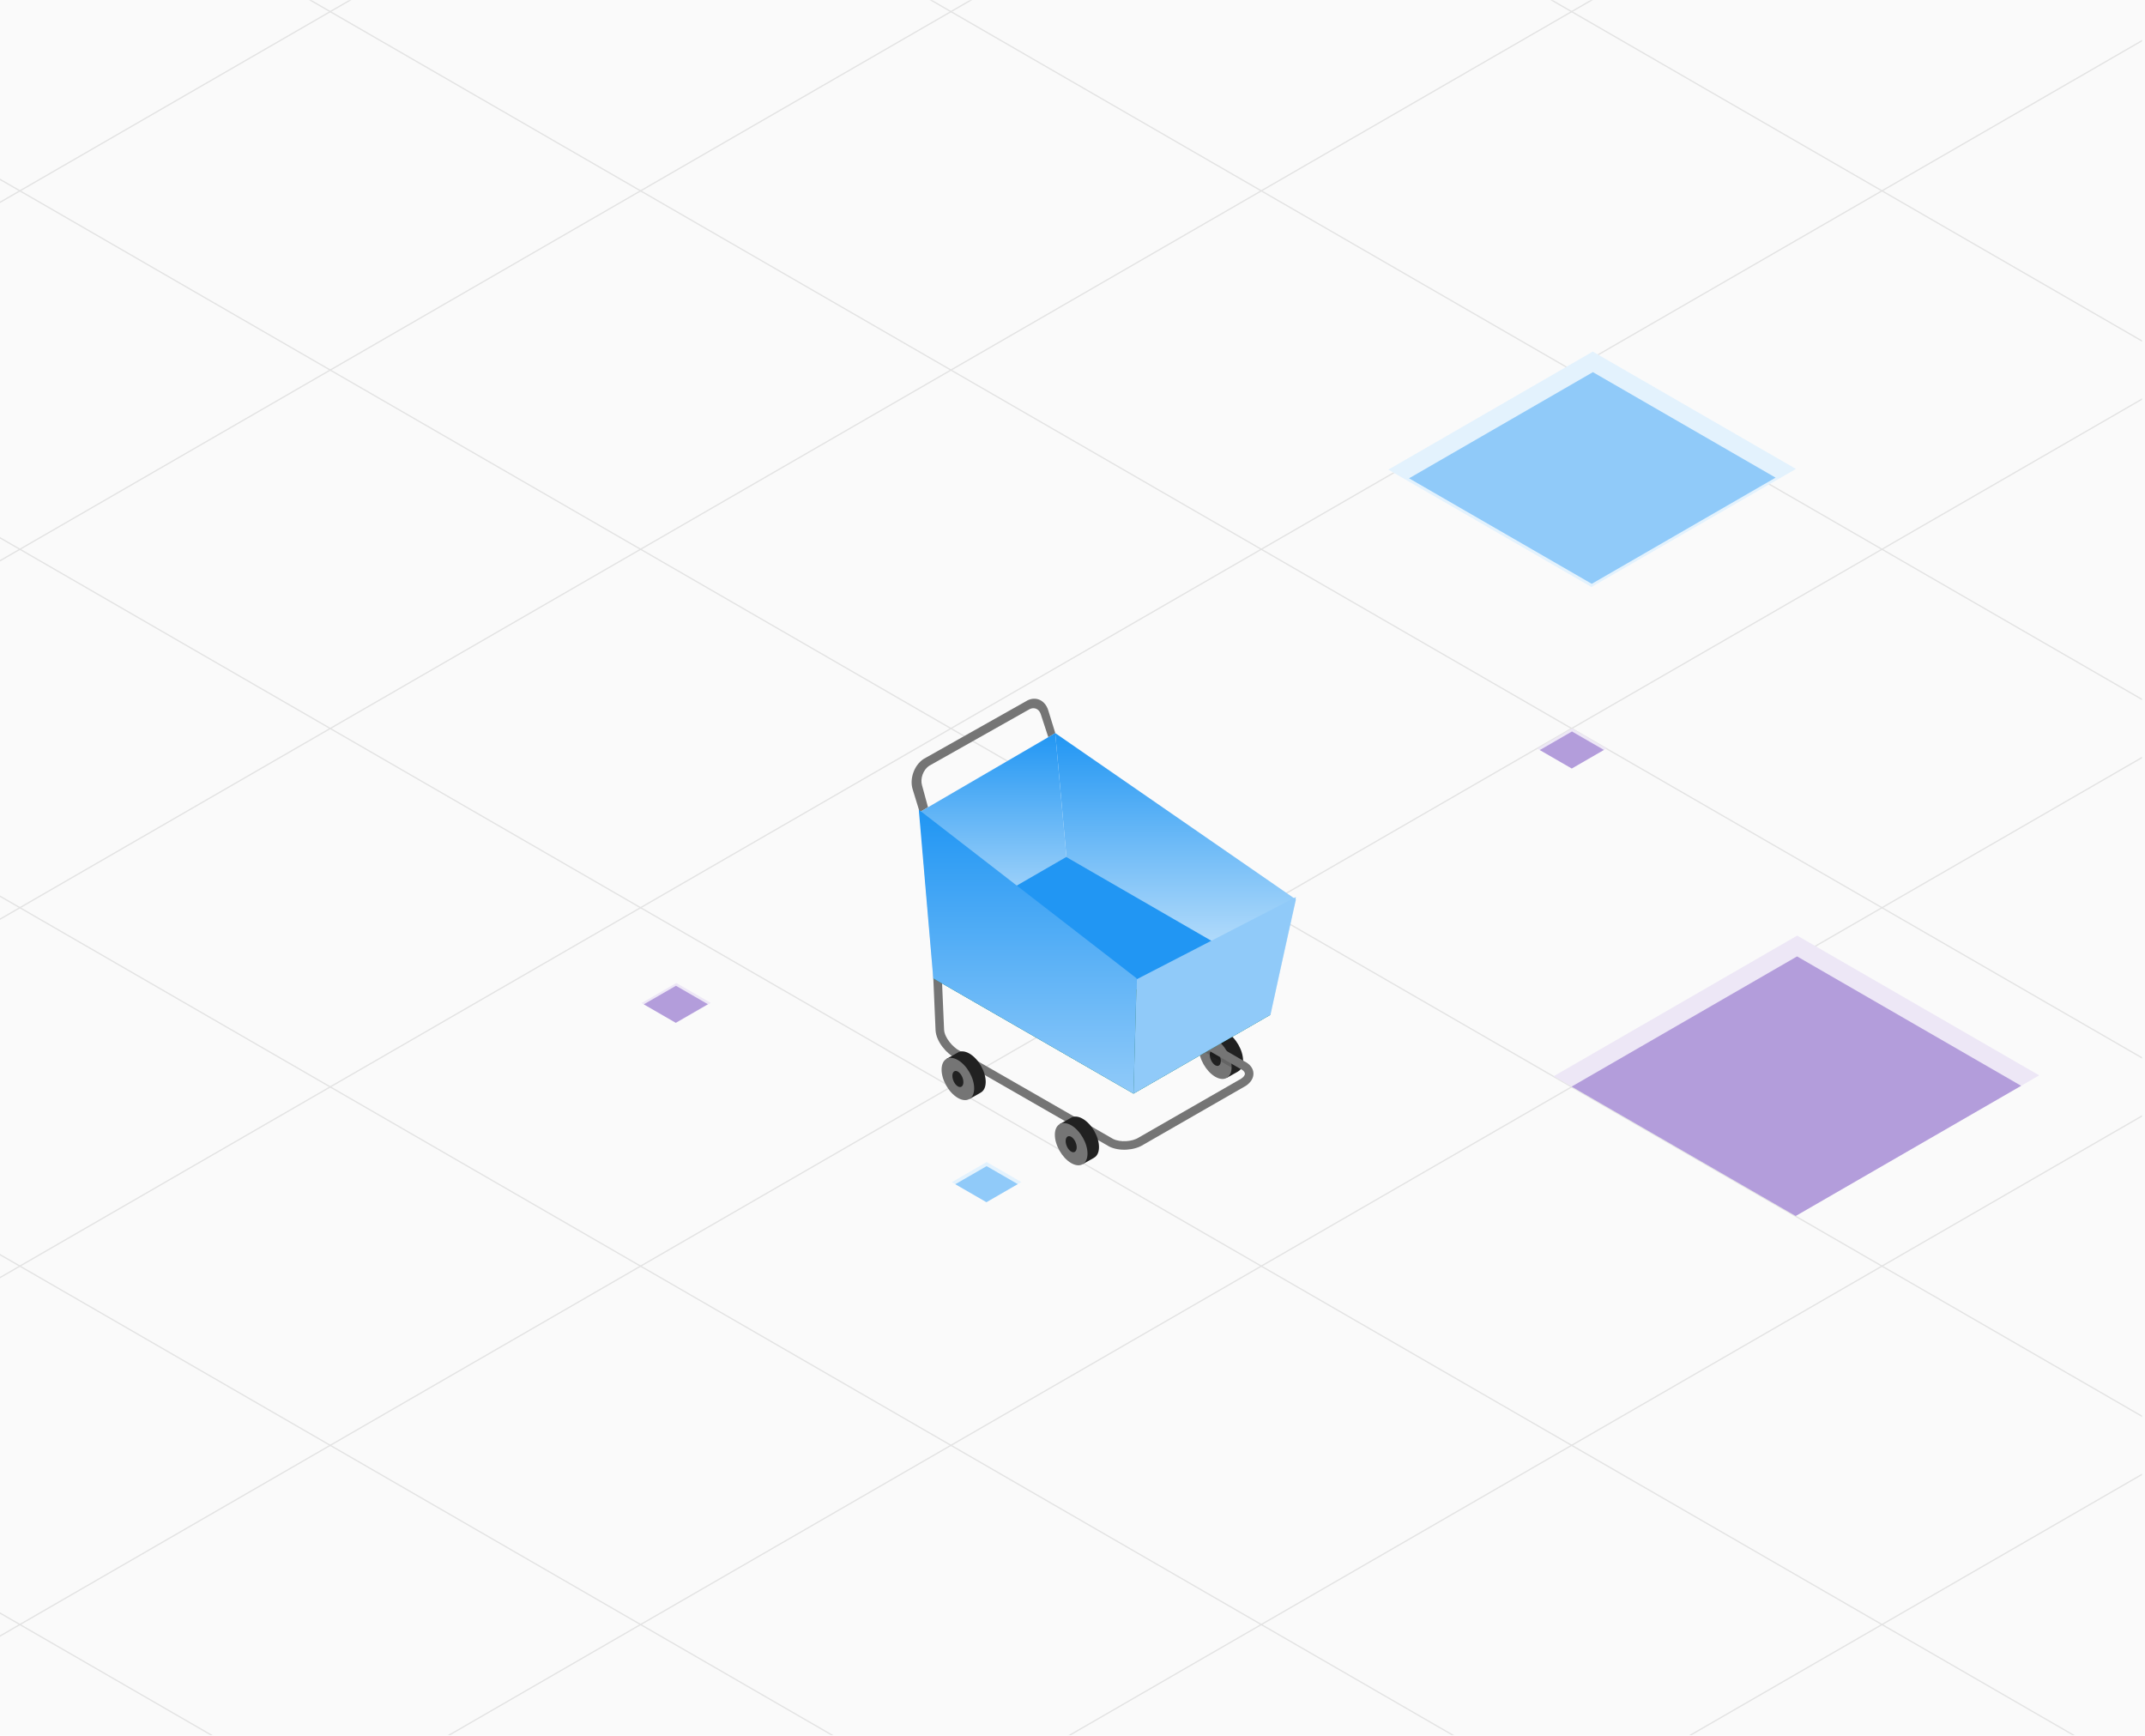 <svg width="1440" height="1165" viewBox="0 0 1440 1165" fill="none" xmlns="http://www.w3.org/2000/svg">
<rect width="1440" height="1172" fill="#FAFAFA"/>
<g opacity="0.09">
<mask id="mask0_552_6845" style="mask-type:alpha" maskUnits="userSpaceOnUse" x="-2" y="0" width="1440" height="1165">
<rect x="-2" width="1440" height="1165" fill="#FAFAFA"/>
</mask>
<g mask="url(#mask0_552_6845)">
<line y1="-0.5" x2="3456.51" y2="-0.5" transform="matrix(0.866 0.5 -0.866 0.5 -2526.06 827.682)" stroke="black"/>
<line y1="-0.5" x2="3456.51" y2="-0.5" transform="matrix(-0.866 0.5 -0.866 -0.5 467.413 -856.32)" stroke="black"/>
<line y1="-0.5" x2="3456.51" y2="-0.5" transform="matrix(0.866 0.5 -0.866 0.5 -2317.71 707.398)" stroke="black"/>
<line y1="-0.5" x2="3456.51" y2="-0.5" transform="matrix(-0.866 0.5 -0.866 -0.5 675.77 -736.033)" stroke="black"/>
<line y1="-0.5" x2="3456.51" y2="-0.5" transform="matrix(0.866 0.5 -0.866 0.5 -2109.35 587.113)" stroke="black"/>
<line y1="-0.5" x2="3456.51" y2="-0.5" transform="matrix(-0.866 0.5 -0.866 -0.5 884.126 -615.746)" stroke="black"/>
<line y1="-0.5" x2="3456.51" y2="-0.5" transform="matrix(0.866 0.5 -0.866 0.5 -1900.99 466.826)" stroke="black"/>
<line y1="-0.5" x2="3456.51" y2="-0.5" transform="matrix(-0.866 0.5 -0.866 -0.5 1092.48 -495.459)" stroke="black"/>
<line y1="-0.5" x2="3456.51" y2="-0.5" transform="matrix(0.866 0.5 -0.866 0.5 -1692.64 346.543)" stroke="black"/>
<line y1="-0.5" x2="3456.51" y2="-0.5" transform="matrix(-0.866 0.5 -0.866 -0.5 1300.84 -375.174)" stroke="black"/>
<line y1="-0.5" x2="3456.51" y2="-0.5" transform="matrix(0.866 0.5 -0.866 0.5 -1484.28 226.252)" stroke="black"/>
<line y1="-0.5" x2="3456.51" y2="-0.5" transform="matrix(-0.866 0.5 -0.866 -0.5 1509.2 -254.891)" stroke="black"/>
<line y1="-0.5" x2="3456.51" y2="-0.5" transform="matrix(0.866 0.5 -0.866 0.5 -1275.92 105.969)" stroke="black"/>
<line y1="-0.5" x2="3456.51" y2="-0.5" transform="matrix(-0.866 0.5 -0.866 -0.5 1717.55 -134.604)" stroke="black"/>
<line y1="-0.5" x2="3456.51" y2="-0.5" transform="matrix(0.866 0.5 -0.866 0.5 -1067.57 -14.318)" stroke="black"/>
<line y1="-0.5" x2="3456.51" y2="-0.5" transform="matrix(-0.866 0.5 -0.866 -0.5 1925.91 -14.318)" stroke="black"/>
<line y1="-0.5" x2="3456.51" y2="-0.5" transform="matrix(0.866 0.5 -0.866 0.5 -859.213 -134.604)" stroke="black"/>
<line y1="-0.5" x2="3456.51" y2="-0.5" transform="matrix(-0.866 0.5 -0.866 -0.5 2134.27 105.971)" stroke="black"/>
<line y1="-0.5" x2="3456.51" y2="-0.5" transform="matrix(0.866 0.5 -0.866 0.5 -650.857 -254.891)" stroke="black"/>
<line y1="-0.5" x2="3456.51" y2="-0.5" transform="matrix(-0.866 0.5 -0.866 -0.5 2342.62 226.256)" stroke="black"/>
<line y1="-0.5" x2="3456.51" y2="-0.5" transform="matrix(0.866 0.5 -0.866 0.5 -442.5 -375.174)" stroke="black"/>
<line y1="-0.5" x2="3456.51" y2="-0.5" transform="matrix(-0.866 0.5 -0.866 -0.5 2550.98 346.543)" stroke="black"/>
<line y1="-0.5" x2="3456.51" y2="-0.5" transform="matrix(0.866 0.5 -0.866 0.5 -234.143 -495.459)" stroke="black"/>
<line y1="-0.5" x2="3456.51" y2="-0.5" transform="matrix(-0.866 0.5 -0.866 -0.5 2759.34 466.826)" stroke="black"/>
<line y1="-0.5" x2="3456.51" y2="-0.5" transform="matrix(0.866 0.5 -0.866 0.5 -25.786 -615.746)" stroke="black"/>
<line y1="-0.5" x2="3456.51" y2="-0.5" transform="matrix(-0.866 0.5 -0.866 -0.5 2967.69 587.113)" stroke="black"/>
<line y1="-0.5" x2="3456.51" y2="-0.5" transform="matrix(0.866 0.5 -0.866 0.5 182.571 -736.033)" stroke="black"/>
<line y1="-0.5" x2="3456.51" y2="-0.5" transform="matrix(-0.866 0.5 -0.866 -0.5 3176.05 707.4)" stroke="black"/>
<line y1="-0.5" x2="3456.51" y2="-0.5" transform="matrix(0.866 0.5 -0.866 0.5 390.927 -856.32)" stroke="black"/>
<line y1="-0.5" x2="3456.51" y2="-0.5" transform="matrix(-0.866 0.5 -0.866 -0.5 3384.41 827.688)" stroke="black"/>
</g>
</g>
<rect width="158.5" height="157.51" transform="matrix(0.866 -0.5 0.866 0.5 932 315.246)" fill="#E3F2FD"/>
<rect width="142.513" height="141.623" transform="matrix(0.866 -0.5 0.866 0.5 945.946 321.053)" fill="#90CAF9"/>
<rect width="188.803" height="187.623" transform="matrix(0.866 -0.5 0.866 0.5 1043 722.396)" fill="#EDE7F6"/>
<rect width="174.785" height="173.692" transform="matrix(0.866 -0.5 0.866 0.5 1055.06 729.361)" fill="#B39DDB"/>
<g filter="url(#filter0_d_552_6845)">
<path d="M834.526 648.088C834.575 641.101 829.707 632.567 823.647 629.033C820.478 627.176 817.619 627.094 815.593 628.414L808.145 632.583L823.745 659.392L831.128 655.222L831.112 655.206C833.203 654.115 834.51 651.655 834.526 648.088Z" fill="#212121"/>
<path d="M815.92 633.398C821.964 636.932 826.832 645.467 826.8 652.454C826.751 659.441 821.817 662.242 815.757 658.708C809.713 655.174 804.845 646.639 804.878 639.652C804.927 632.665 809.876 629.864 815.92 633.398Z" fill="#757575"/>
<path d="M812.147 643.903C812.163 641.166 813.846 639.929 815.888 641.118C817.929 642.307 819.579 645.499 819.563 648.235C819.547 650.971 817.864 652.209 815.822 651.02C813.764 649.815 812.114 646.623 812.147 643.903Z" fill="#212121"/>
<path opacity="0.15" d="M826.8 652.453C826.816 650.091 826.261 647.567 825.313 645.124L806.413 634.195C805.466 635.515 804.91 637.355 804.894 639.668C804.894 639.749 804.91 639.847 804.91 639.928L826.8 652.6C826.783 652.551 826.8 652.502 826.8 652.453Z" fill="black"/>
<path d="M756.313 707.682C752.164 707.91 747.949 707.242 744.682 705.597L641.704 646.443C635.481 643.316 628.489 635.205 628.064 627.534L624.895 554.389L630.629 554.063L633.798 627.208C634.092 632.436 639.581 638.967 644.285 641.329L747.263 700.483C752.033 702.877 760.103 702.405 764.546 699.49L833.219 660.043C834.869 658.968 835.8 657.681 835.735 656.606C835.67 655.531 834.641 654.424 832.909 653.56L722.662 589.748C716.455 586.637 709.496 578.51 709.055 570.822L707.519 530.252L713.253 529.926L714.788 570.497C715.082 575.725 720.555 582.272 725.227 584.618L835.474 648.43C839.149 650.27 841.289 653.056 841.469 656.28C841.648 659.473 839.786 662.583 836.372 664.831L767.698 704.278C764.627 706.281 760.495 707.438 756.313 707.682Z" fill="#757575"/>
<path d="M737.788 706.036C737.837 699.048 732.97 690.514 726.909 686.98C723.74 685.123 720.881 685.042 718.856 686.361L711.407 690.53L727.007 717.339L734.391 713.169L734.374 713.153C736.465 712.062 737.772 709.602 737.788 706.036Z" fill="#212121"/>
<path d="M719.199 691.345C725.243 694.88 730.111 703.414 730.078 710.401C730.029 717.388 725.096 720.19 719.035 716.655C712.991 713.121 708.123 704.587 708.156 697.6C708.205 690.612 713.138 687.811 719.199 691.345Z" fill="#757575"/>
<path d="M715.409 701.85C715.425 699.114 717.108 697.876 719.15 699.065C721.192 700.254 722.842 703.446 722.825 706.182C722.809 708.918 721.126 710.156 719.084 708.967C717.026 707.762 715.393 704.57 715.409 701.85Z" fill="#212121"/>
<path d="M661.731 662.307C661.797 655.32 656.929 646.77 650.901 643.235C647.732 641.379 644.873 641.281 642.848 642.6L635.399 646.753L650.95 673.594L658.333 669.441L658.317 669.425C660.392 668.334 661.699 665.874 661.731 662.307Z" fill="#212121"/>
<path d="M643.158 647.585C649.202 651.136 654.054 659.67 653.988 666.657C653.939 673.644 648.99 676.446 642.946 672.895C636.902 669.345 632.05 660.81 632.115 653.823C632.181 646.836 637.114 644.051 643.158 647.585Z" fill="#757575"/>
<path d="M639.352 658.072C639.369 655.336 641.051 654.098 643.093 655.303C645.135 656.508 646.785 659.684 646.752 662.42C646.736 665.157 645.053 666.395 643.011 665.189C640.969 664 639.336 660.808 639.352 658.072Z" fill="#212121"/>
<path d="M612.677 465.753C610.488 458.668 613.787 449.531 620.011 445.459L688.472 406.875C694.696 402.803 701.508 405.637 703.697 412.722L708.451 428.081L703.746 430.817L698.666 415.296C697.457 411.533 693.765 410.247 690.465 412.429L623.785 450.019C619.799 452.658 617.643 458.554 618.982 463.114L623.001 477.854L617.398 481.111L612.677 465.753Z" fill="#757575"/>
<path d="M718.513 539.76L626.545 592.709L760.952 670.072L852.92 617.123L718.513 539.76Z" fill="#27DEBF"/>
<path opacity="0.5" d="M718.513 539.76L626.545 592.709L760.952 670.072L852.92 617.123L718.513 539.76Z" fill="black"/>
<path d="M617.414 481.111L708.434 428.08L718.513 539.76L626.545 592.709L617.414 481.111Z" fill="url(#paint0_linear_552_6845)"/>
<path d="M870 539.759L852.92 617.123L718.513 539.759L708.434 428.096L870 539.759Z" fill="url(#paint1_linear_552_6845)"/>
<rect width="84.377" height="115.967" transform="matrix(0.866 -0.5 0.866 0.5 642.74 553.426)" fill="#2196F3"/>
<path d="M763.071 592.708L760.952 670.071L626.545 592.708L616.819 479.506L763.071 592.708Z" fill="url(#paint2_linear_552_6845)"/>
<path d="M763.071 593.334L870 538.145L852.919 617.138L760.952 670.071L763.071 593.334Z" fill="#90CAF9"/>
<rect width="26.926" height="26.758" transform="matrix(0.866 -0.5 0.866 0.5 430.703 609.275)" fill="#EDE7F6"/>
<rect width="24.927" height="24.771" transform="matrix(0.866 -0.5 0.866 0.5 432.197 610.139)" fill="#B39DDB"/>
<rect width="26.998" height="26.829" transform="matrix(0.866 -0.5 0.866 0.5 639 729.498)" fill="#E3F2FD"/>
<rect width="24.275" height="24.123" transform="matrix(0.866 -0.5 0.866 0.5 641.327 730.879)" fill="#90CAF9"/>
</g>
<rect width="26.926" height="26.758" transform="matrix(0.866 -0.5 0.866 0.5 1032 502.463)" fill="#EDE7F6"/>
<rect width="24.927" height="24.771" transform="matrix(0.866 -0.5 0.866 0.5 1033.72 503.455)" fill="#B39DDB"/>
<defs>
<filter id="filter0_d_552_6845" x="366.703" y="405" width="567.297" height="465.939" filterUnits="userSpaceOnUse" color-interpolation-filters="sRGB">
<feFlood flood-opacity="0" result="BackgroundImageFix"/>
<feColorMatrix in="SourceAlpha" type="matrix" values="0 0 0 0 0 0 0 0 0 0 0 0 0 0 0 0 0 0 127 0" result="hardAlpha"/>
<feOffset dy="64"/>
<feGaussianBlur stdDeviation="32"/>
<feColorMatrix type="matrix" values="0 0 0 0 0.129 0 0 0 0 0.588 0 0 0 0 0.953 0 0 0 0.2 0"/>
<feBlend mode="normal" in2="BackgroundImageFix" result="effect1_dropShadow_552_6845"/>
<feBlend mode="normal" in="SourceGraphic" in2="effect1_dropShadow_552_6845" result="shape"/>
</filter>
<linearGradient id="paint0_linear_552_6845" x1="667.963" y1="428.08" x2="667.963" y2="592.709" gradientUnits="userSpaceOnUse">
<stop stop-color="#2196F3"/>
<stop offset="1" stop-color="#E3F2FD"/>
</linearGradient>
<linearGradient id="paint1_linear_552_6845" x1="791.287" y1="428.096" x2="791.287" y2="617.123" gradientUnits="userSpaceOnUse">
<stop stop-color="#2196F3"/>
<stop offset="1" stop-color="#E3F2FD"/>
</linearGradient>
<linearGradient id="paint2_linear_552_6845" x1="690.242" y1="481.109" x2="690.242" y2="670.071" gradientUnits="userSpaceOnUse">
<stop stop-color="#2196F3"/>
<stop offset="1" stop-color="#90CAF9"/>
</linearGradient>
</defs>
</svg>
